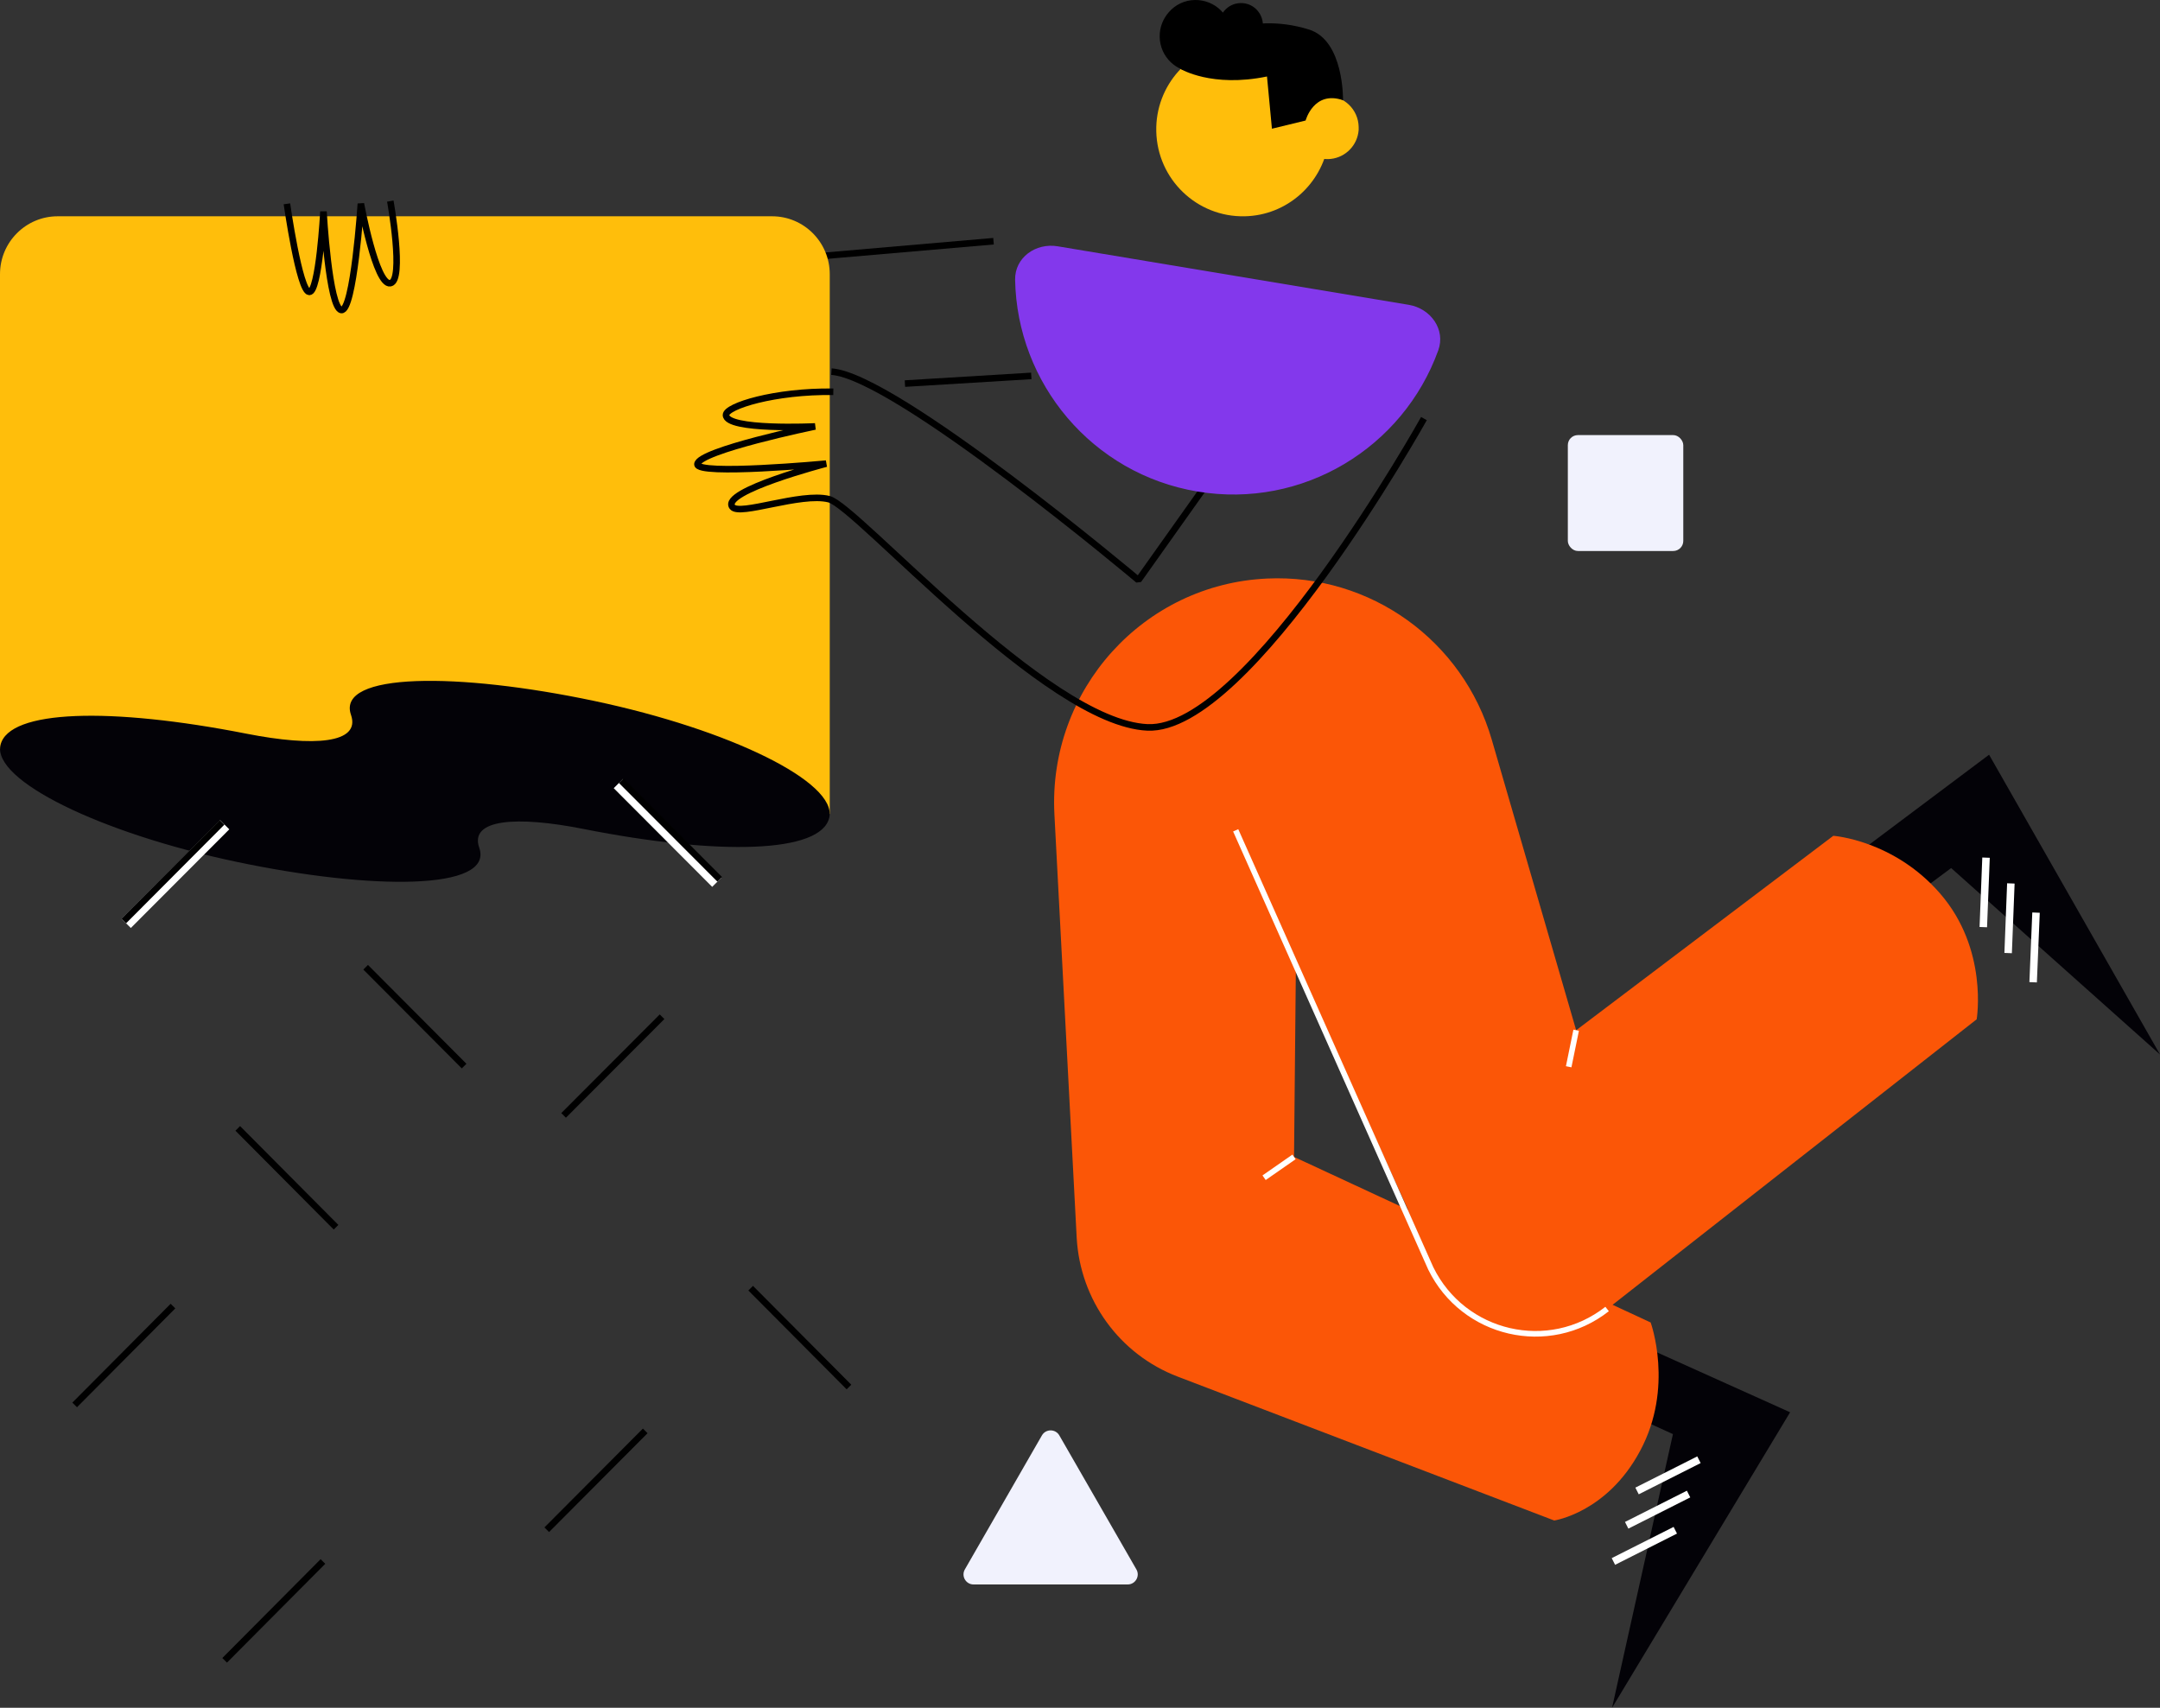 <svg width="215" height="170" viewBox="0 0 215 170" fill="none" xmlns="http://www.w3.org/2000/svg">
<rect x="0" y="0" width="215" height="170" fill="#333333" stroke="none"/>
<g clip-path="url(#clip0_241_5469)">
<path d="M90.073 38.184L102.651 37.419" stroke="black" stroke-width="0.652" stroke-miterlimit="10" stroke-linejoin="bevel"/>
<path d="M98.893 24.011L76.277 25.965" stroke="black" stroke-width="0.652" stroke-miterlimit="10" stroke-linejoin="bevel"/>
<path d="M183.599 85.917L197.987 75.127L215 104.967L194.212 86.41L184.496 93.632" fill="#030207"/>
<path d="M197.683 85.374L197.412 92.29" stroke="white" stroke-width="0.745" stroke-miterlimit="10"/>
<path d="M200.155 87.94L199.884 94.873" stroke="white" stroke-width="0.745" stroke-miterlimit="10"/>
<path d="M202.66 90.846L202.372 97.779" stroke="white" stroke-width="0.745" stroke-miterlimit="10"/>
<path d="M161.796 133.209L178.182 140.584L160.459 170L166.519 142.759L155.516 137.746" fill="#030207"/>
<path d="M169.109 145.308L162.947 148.418" stroke="white" stroke-width="0.745" stroke-miterlimit="10"/>
<path d="M168.076 148.724L161.914 151.834" stroke="white" stroke-width="0.745" stroke-miterlimit="10"/>
<path d="M166.755 152.327L160.594 155.436" stroke="white" stroke-width="0.745" stroke-miterlimit="10"/>
<path d="M148.491 73.648L156.887 102.554L182.482 83.199C182.482 83.199 188.491 83.624 193.096 88.925C197.937 94.482 196.752 101.466 196.752 101.466L148.711 139.14L128.99 95.995L128.804 115.163L164.302 131.646C164.302 131.646 166.655 138.104 163.252 144.425C159.968 150.577 154.704 151.358 154.704 151.358L117.225 137.033C111.436 134.824 107.509 129.403 107.17 123.201L104.953 81.058C104.309 68.686 113.806 58.151 126.129 57.59C136.388 57.114 145.63 63.758 148.491 73.648Z" fill="#FB5607"/>
<path d="M159.967 130.304C154.161 134.858 145.663 132.887 142.413 126.259L122.997 82.655" stroke="white" stroke-width="0.559" stroke-miterlimit="10"/>
<path d="M156.886 102.554L156.142 106.19" stroke="white" stroke-width="0.559" stroke-miterlimit="10"/>
<path d="M128.803 115.163L125.824 117.236" stroke="white" stroke-width="0.559" stroke-miterlimit="10"/>
<path d="M115.092 13.068C115.194 17.843 119.138 21.632 123.895 21.53C128.093 21.445 131.529 18.336 132.206 14.325C132.291 13.798 132.341 13.255 132.325 12.694C132.223 7.919 128.279 4.129 123.522 4.231C121.051 4.282 118.833 5.387 117.31 7.086C115.871 8.683 115.041 10.791 115.092 13.068Z" fill="#FFBE0B"/>
<path d="M115.431 3.67C115.465 5.659 117.107 7.222 119.088 7.188C120.831 7.154 122.253 5.862 122.541 4.197C122.575 3.976 122.592 3.755 122.592 3.517C122.541 1.529 120.916 -0.034 118.935 -0C117.903 0.017 116.989 0.476 116.362 1.189C115.77 1.852 115.414 2.719 115.431 3.67Z" fill="black"/>
<path d="M121.339 2.532C121.373 3.738 122.354 4.69 123.573 4.673C124.64 4.656 125.503 3.857 125.672 2.855C125.689 2.719 125.706 2.583 125.706 2.447C125.672 1.24 124.691 0.272 123.472 0.306C122.845 0.323 122.287 0.595 121.897 1.036C121.542 1.427 121.322 1.954 121.339 2.532Z" fill="black"/>
<path d="M128.99 12.762C129.024 14.495 130.463 15.871 132.189 15.838C133.713 15.804 134.965 14.682 135.202 13.221C135.236 13.034 135.253 12.83 135.236 12.626C135.202 10.893 133.764 9.516 132.037 9.55C131.14 9.567 130.344 9.975 129.786 10.587C129.278 11.181 128.973 11.946 128.99 12.762Z" fill="#FFBE0B"/>
<path d="M117.514 6.865C117.514 6.865 120.611 8.752 126.113 7.613L126.604 12.813L129.956 11.997C129.956 11.997 130.768 8.973 133.68 9.975C133.68 9.975 133.798 4.028 130.294 2.94C124.183 1.037 118.868 3.841 117.514 6.865Z" fill="black"/>
<path d="M0 74.549L82.591 81.023V27.291C82.591 24.113 80.018 21.53 76.852 21.53H5.739C2.573 21.53 0 24.113 0 27.291V74.549Z" fill="#FFBE0B"/>
<path d="M82.946 38.999C77.123 38.914 72.264 40.426 72.264 41.31C72.264 42.873 81.134 42.449 81.134 42.449C81.134 42.449 69.539 44.845 69.42 46.204C69.336 47.36 82.235 46.153 82.235 46.153C82.235 46.153 71.739 48.889 72.891 50.453C73.585 51.404 79.695 48.991 82.505 49.688C85.316 50.385 104.105 71.949 114.211 72.408C124.334 72.867 141.736 41.667 141.736 41.667" stroke="black" stroke-width="0.652" stroke-miterlimit="10" stroke-linejoin="bevel"/>
<path d="M28.558 20.29C28.558 20.29 29.793 28.973 30.775 29.058C31.757 29.143 32.197 21.054 32.197 21.054C32.197 21.054 32.739 30.69 33.974 30.86C35.21 31.029 35.921 20.273 35.921 20.273C35.921 20.273 37.428 28.446 38.85 28.192C40.272 27.937 38.85 20.018 38.85 20.018" stroke="black" stroke-width="0.652" stroke-miterlimit="10" stroke-linejoin="bevel"/>
<path d="M82.54 81.397C81.728 84.915 71.655 85.204 58.079 82.519C51.41 81.193 46.704 81.533 47.703 84.388C49.192 88.653 37.004 88.636 23.496 85.781C9.971 82.927 -0.779 77.676 0.051 74.158C0.88 70.641 10.986 70.369 24.545 73.037C31.215 74.345 35.921 74.022 34.939 71.167C33.449 66.902 45.62 66.919 59.146 69.774C72.671 72.629 83.37 77.88 82.54 81.397Z" fill="#030207"/>
<path d="M61.55 77.999L71.351 87.821" stroke="white" stroke-width="1.304" stroke-miterlimit="10" stroke-linejoin="bevel"/>
<path d="M17.216 130.014L7.432 139.853" stroke="black" stroke-width="0.652" stroke-miterlimit="10" stroke-linejoin="bevel"/>
<path d="M36.395 96.284L46.196 106.123" stroke="black" stroke-width="0.652" stroke-miterlimit="10" stroke-linejoin="bevel"/>
<path d="M74.72 128.231L84.504 138.07" stroke="black" stroke-width="0.652" stroke-miterlimit="10" stroke-linejoin="bevel"/>
<path d="M22.362 82.094L12.56 91.916" stroke="white" stroke-width="1.304" stroke-miterlimit="10" stroke-linejoin="bevel"/>
<path d="M65.9 101.211L56.099 111.033" stroke="black" stroke-width="0.652" stroke-miterlimit="10" stroke-linejoin="bevel"/>
<path d="M32.146 155.437L22.361 165.276" stroke="black" stroke-width="0.652" stroke-miterlimit="10" stroke-linejoin="bevel"/>
<path d="M64.224 142.437L54.423 152.276" stroke="black" stroke-width="0.652" stroke-miterlimit="10" stroke-linejoin="bevel"/>
<path d="M23.665 112.325L33.449 122.164" stroke="black" stroke-width="0.652" stroke-miterlimit="10" stroke-linejoin="bevel"/>
<path d="M120.458 48.413L126.789 39.526" stroke="white" stroke-width="1.304" stroke-miterlimit="10" stroke-linejoin="bevel"/>
<path d="M129.616 34.785L113.314 57.743C113.314 57.743 89.159 37.419 82.76 36.994" stroke="black" stroke-width="0.652" stroke-miterlimit="10" stroke-linejoin="bevel"/>
<path d="M22.108 81.856L12.323 91.678" stroke="black" stroke-width="0.652" stroke-miterlimit="10" stroke-linejoin="bevel"/>
<path d="M61.837 77.71L71.638 87.532" stroke="black" stroke-width="0.652" stroke-miterlimit="10" stroke-linejoin="bevel"/>
<rect x="156.057" y="43.311" width="11.492" height="11.537" rx="1" fill="#F1F2FD"/>
<path d="M103.709 142.888C104.094 142.22 105.059 142.22 105.443 142.888L113.114 156.226C113.497 156.892 113.016 157.724 112.247 157.724H96.906C96.136 157.724 95.655 156.892 96.039 156.226L103.709 142.888Z" fill="#F1F2FD"/>
<path d="M140.221 30.343C142.401 30.706 143.912 32.794 143.161 34.874C139.667 44.563 129.686 50.679 119.196 48.93C108.703 47.181 101.225 38.15 101.042 27.844C101.003 25.635 103.098 24.154 105.274 24.517L140.221 30.343Z" fill="#8338EC"/>
</g>
<defs>
<clipPath id="clip0_241_5469">
<rect width="215" height="170" fill="white"/>
</clipPath>
</defs>
</svg>
